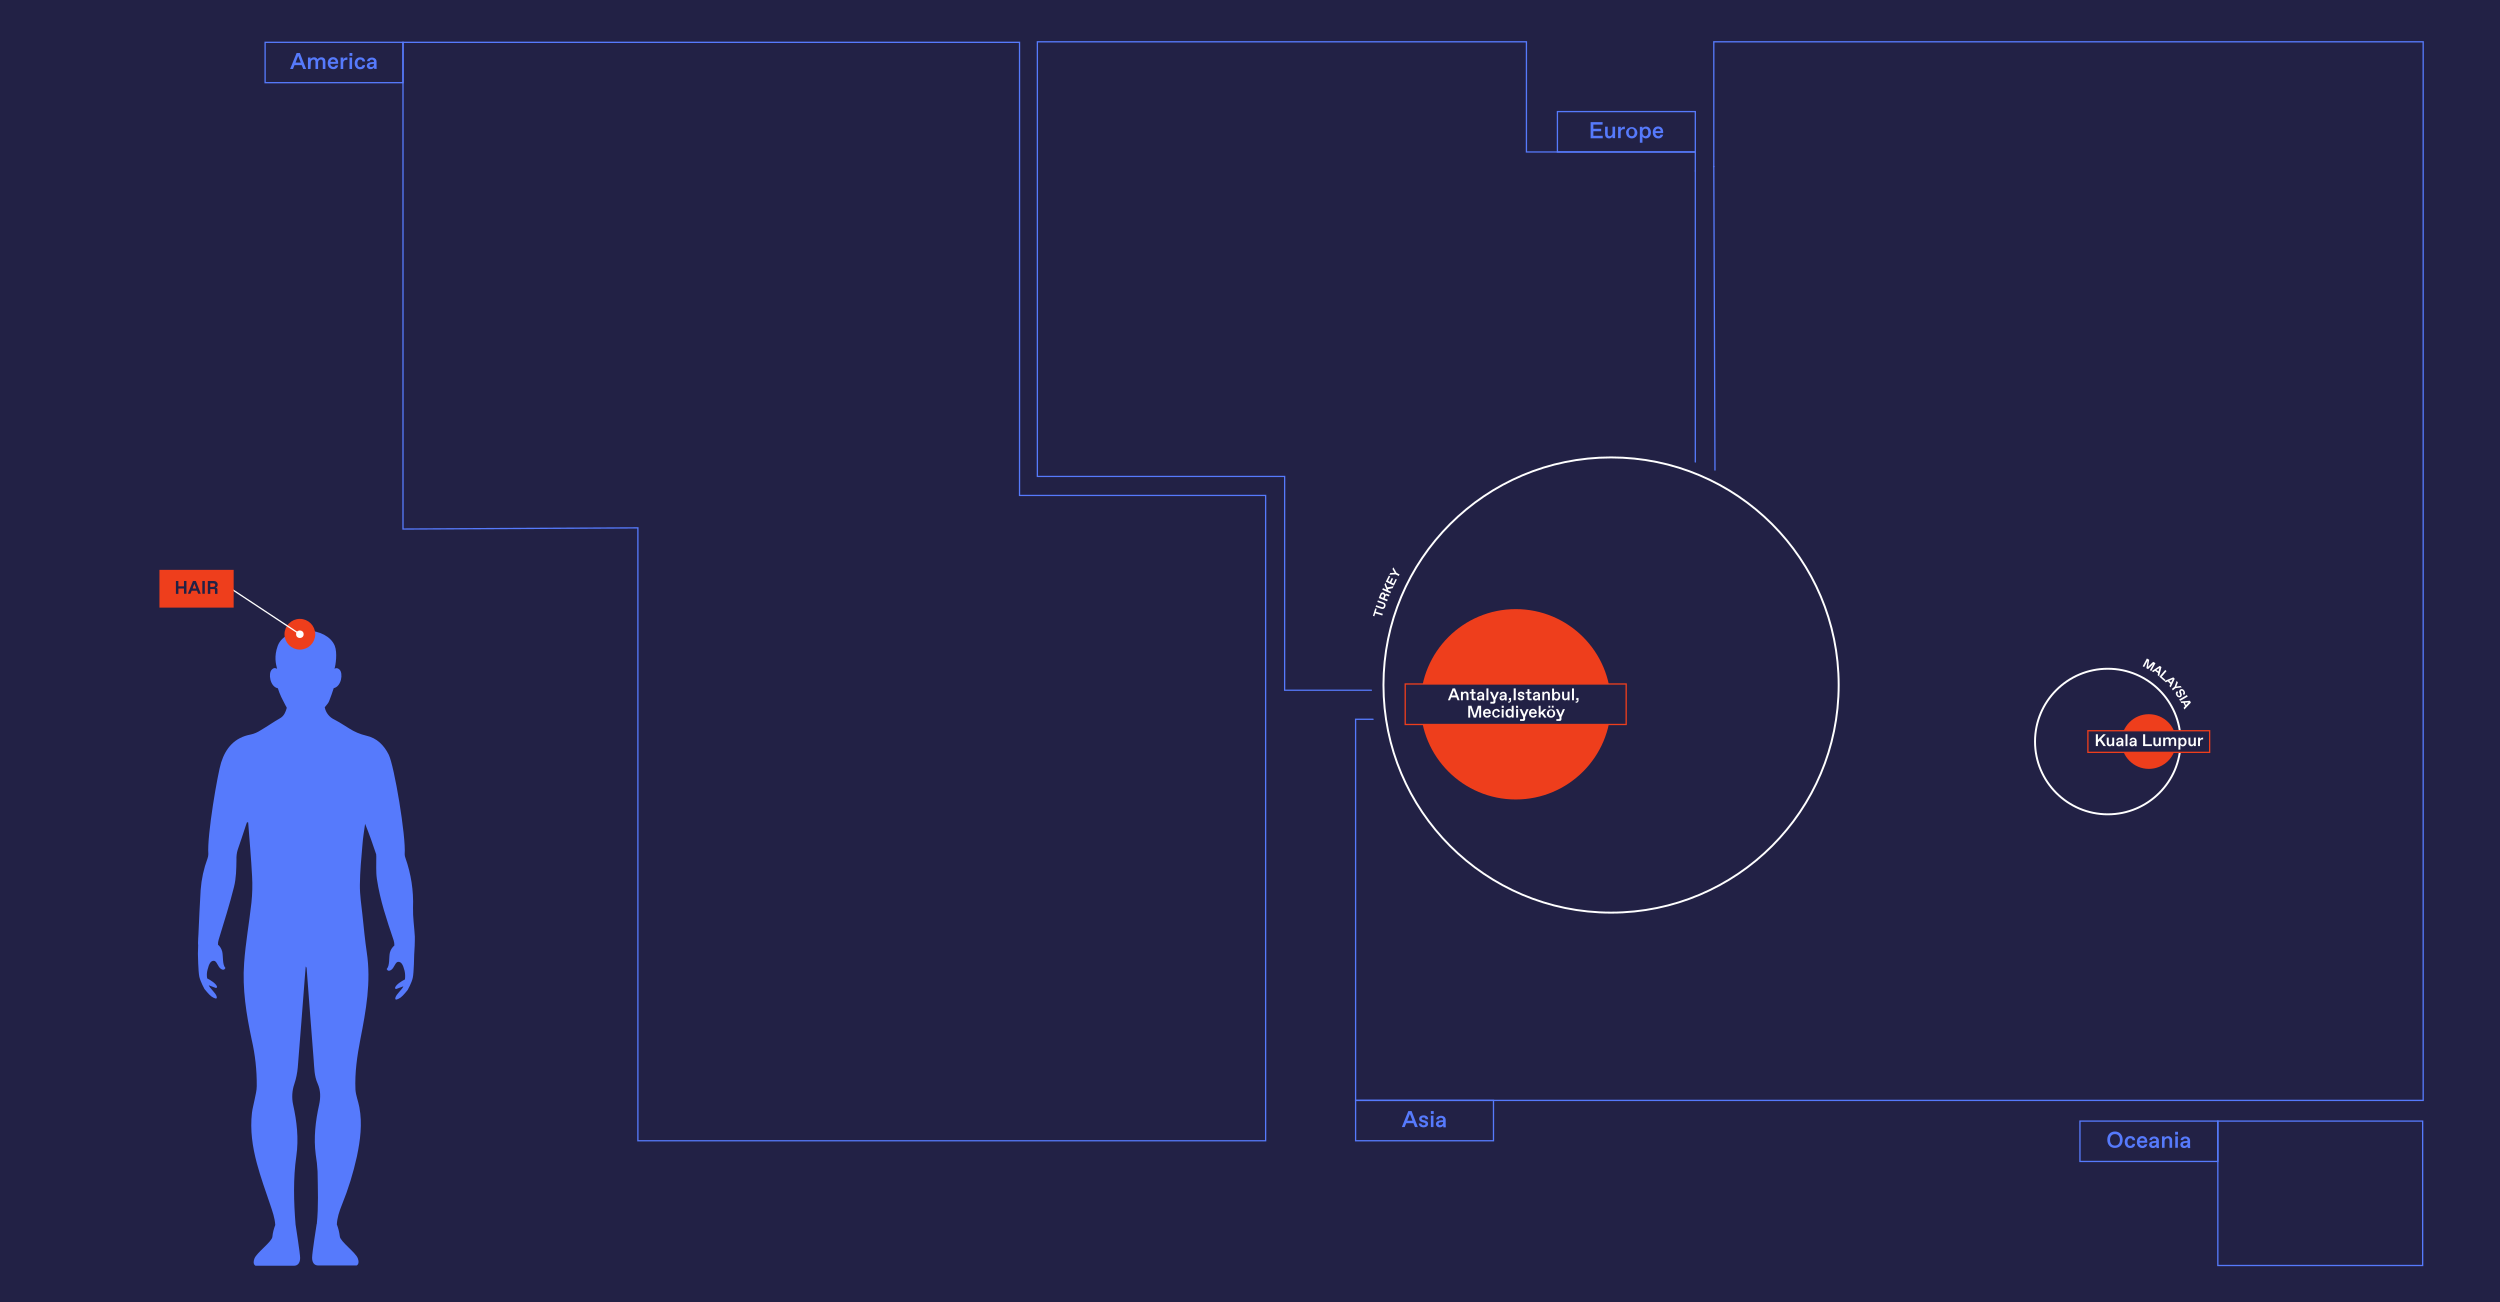 <?xml version="1.0" encoding="utf-8"?>
<!-- Generator: Adobe Illustrator 24.3.0, SVG Export Plug-In . SVG Version: 6.00 Build 0)  -->
<svg version="1.1" id="Livello_1" xmlns="http://www.w3.org/2000/svg" xmlns:xlink="http://www.w3.org/1999/xlink" x="0px" y="0px"
	 viewBox="0 0 1920 1000" style="enable-background:new 0 0 1920 1000;" xml:space="preserve">
<style type="text/css">
	.st0{fill:#222145;}
	.st1{fill:#567AFC;}
	.st2{fill:#EE3E1C;}
	.st3{fill:none;stroke:#FFFFFF;stroke-miterlimit:10;}
	.st4{fill:#EE3E1C;stroke:#EE3E1C;stroke-width:2.5;stroke-miterlimit:10;}
	.st5{fill:#FFFFFF;}
	.st6{fill:none;stroke:#FFFFFF;stroke-width:1.5;stroke-miterlimit:10;}
	.st7{fill:none;stroke:#567AFC;stroke-miterlimit:10;}
	.st8{fill:none;stroke:#567AFC;stroke-linecap:round;stroke-miterlimit:10;}
	.st9{fill:#222145;stroke:#EE3E1C;stroke-miterlimit:10;}
</style>
<rect y="0" class="st0" width="1924.6" height="1000.1"/>
<g>
	<path class="st1" d="M318.5,726.1c0-0.2,0-0.3,0-0.5c0-2.1,0.2-4.1,0.1-6.2c-0.4-7.5-1.6-14.9-1.4-22.4c0.5-12.9-1.5-25.8-5.8-38
		c-0.4-1-0.6-2-0.6-3c1.1-13.5-8-67.9-12.3-76.5c-3.7-7.3-9.1-12.7-17.2-14.5c-4.7-1.1-9.2-3-13.2-5.6c-3.7-2.3-7.4-4.7-11.2-6.7
		c-3.9-1.8-6.7-5.3-7.5-9.5c1.2-1.6,2.8-3.1,3.4-4.8c1.3-3.3,2.4-6.5,3.5-9.9c6-1.3,7.4-11.5,4.4-14.3c-1.5-1.4-2.8-1.2-3.8-0.6
		c0.9-2.7,2.3-12.3,0.2-17.6c-2.9-7.2-11.8-11.5-21-11.7c-9.1-0.2-19.8,3.4-22.8,11.7c-3,8.3-1.4,14-0.5,17.7l0,0
		c-1-0.7-2.4-1.1-4,0.5c-3,2.8-1.5,13.2,4.6,14.4c0.7,2.2,1.5,4.4,2.5,6.5c1.1,2.4,2.4,4.6,3.5,6.9c0.3,0.6,0.9,1.3,0.8,1.8
		c-0.9,3.1-2,6-5.1,7.8c-5.1,2.9-9.9,6.3-15,9.3c-2.3,1.5-4.8,2.6-7.5,3.2c-12.4,2.3-19.2,10.3-22.8,21.6
		c-2.5,7.7-10.9,55.8-9.8,70.2c0,1.1-0.2,2.2-0.6,3.3c-2.9,7.8-4.7,16-5.3,24.3c-0.7,11.3-1.2,22.7-1.7,34c-0.1,2.1-0.3,4.2-0.3,6.2
		c0,0.6,0,1.1,0,1.7h0.1l-0.2,7c0,0,0.2,13.9,1.1,17.8s3.9,9.3,3.9,9.3s3.5,4.5,5.4,5.8c1.9,1.3,4.8,2.8,4,0
		c-0.7-2.7-5.2-6.2-6.1-8.6c1.6,0.6,4.6,1.8,5.3,2c1,0.4,1.1-0.9,1.1-0.9c-0.8-2.5-4.9-5-7.6-6.4c-0.4-2.2-0.3-4.5,0.3-6.7
		c1.2-4.9,2.6-6.9,4.9-6.8c2.3,0.1,2.9,4.7,5.5,6.3s3.3-0.8,3.3-0.8c-2.4-2.6-1.6-8.7-2.4-12.4c-0.5-2.1-1.6-4.1-3.3-5.5
		c0-1.3,0.1-2.5,0.5-3.7c4.1-13.5,8.4-26.9,11.8-40.6c1.7-6.7,1.8-13.9,1.9-20.8c-0.1-2.7,0.2-5.4,1-7.9c2.2-6.3,4.3-12.7,6.4-19.1
		c0.2-0.7,0.5-1.3,0.7-1.9c0.3,0,0.6,0,0.9,0.1c1,13.8,2.3,27.5,3,41.3c0.4,6.8,0.2,13.6-0.5,20.4c-1.7,15.4-4.5,30.8-5.6,46.2
		c-1.5,19.9,1.7,39.6,5.8,58.9c2.7,11.7,4,23.7,3.9,35.7c0,3.5-1,7-1.7,10.6c-0.6,3.3-1.6,6.6-2,10c-1.5,13.2,0.4,26.2,3.8,38.8
		c2.9,10.8,6.7,21.3,10.3,31.9c1.7,5.1,3.5,10.1,3.8,15.4c-1.1,2.9-1.9,5.9-2.2,9c-0.2,3.8-12.1,12.2-13.8,16.8s0.9,5.5,0.9,5.5
		h29.5c3,0,4.7-2.3,4.7-6c0-3.6-3.3-24-3.5-25.7c-1.4-17.5-1.9-35.1,0.6-52.6c1.9-13.3,0.4-26.5-2.5-39.5
		c-1.1-5.2-0.8-10.6,0.9-15.6c1.4-4.2,2.3-8.5,2.7-13c1.9-22.9,3.6-45.9,5.4-68.9c0.2-2.8,0.5-5.7,0.7-8.5c0.4,0.3,0.7,0.8,0.7,1.3
		c1.8,23.4,3.5,46.9,5.4,70.3c0.5,6.2,0.4,12.5,3.1,18.4c2.3,5.2,2.3,10.6,1.1,16.1c-2.8,12.6-4.3,25.4-2.6,38.4
		c0.7,4.3,1.2,8.6,1.4,12.9c0.2,13.5,0.8,27-0.6,40.4l-0.1,0c0,0-3.5,22.1-3.5,25.8s1.6,6,4.7,6h29.5c0,0,2.6-1,0.9-5.5
		c-1.6-4.5-13.5-12.9-13.8-16.8c-0.4-3.1-1.1-6.1-2.2-9l-0.1,0c0.2-5.3,1.9-10.3,3.9-15.3c4.9-12,8.7-24.4,11.5-37.1
		c2.6-12.5,4.3-25.1,1.9-37.8c-0.8-4.5-2.7-9-3-13.5c-0.6-13.1,1.3-25.9,3.8-38.9c4.3-21.9,8.3-44,4.9-66.5
		c-1.4-9.5-2.3-19-3.3-28.5c-0.8-7.8-2.1-15.6-2-23.4c0.1-10.4,1.1-20.8,2-31.2c0.4-5.3,1.3-10.5,2-15.7c3.2,7.8,5.9,15.6,8.5,23.4
		c0.1,0.6,0.1,1.1,0.1,1.7c0.1,5.8-0.4,11.8,0.5,17.5c2.4,16.1,7.6,31.4,12.8,46.8c0.4,1.3,0.6,2.6,0.6,4c-1.7,1.5-3,3.5-3.5,5.7
		c-0.8,3.6,0.1,9.8-2.4,12.4c0,0,0.7,2.4,3.3,0.8s3.2-6.2,5.5-6.3s3.7,2,4.9,6.8c0.5,2.2,0.6,4.5,0.3,6.7c-2.7,1.4-6.8,3.9-7.6,6.4
		c0,0,0,1.3,1.1,0.9c0.8-0.3,3.7-1.4,5.3-2c-0.9,2.4-5.3,5.9-6.1,8.6c-0.8,2.8,2.1,1.3,4,0s5.4-5.8,5.4-5.8s3.1-5.5,3.9-9.3
		c0.9-3.8,1.1-17.8,1.1-17.8L318.5,726.1z"/>
	<circle id="Hair_2" class="st2" cx="230.3" cy="487.1" r="11.8"/>
	<line class="st3" x1="230.8" y1="487.4" x2="177.4" y2="452.1"/>
	<rect x="123.7" y="438.9" class="st4" width="54.5" height="26.5"/>
	<g>
		<path class="st0" d="M135.1,446.2h1.9v4.1h4.3v-4.1h1.9v9.8h-1.9V452H137v4.1h-1.9V446.2z"/>
		<path class="st0" d="M151.3,453.7h-4.1l-0.9,2.3h-2l3.9-9.8h2.2l3.8,9.8h-2L151.3,453.7z M149.3,448.3l-1.4,3.7h2.8L149.3,448.3z"
			/>
		<path class="st0" d="M155.4,446.2h1.9v9.8h-1.9V446.2z"/>
		<path class="st0" d="M159.6,446.2h4.6c1.5-0.1,2.9,1,3,2.6c0,0,0,0.1,0,0.1c0.1,1.1-0.6,2.1-1.7,2.5c1.1,0,1.5,0.5,1.5,1.4v3.3
			h-1.9v-2.8c0-0.7-0.2-0.9-0.9-0.9h-2.7v3.7h-1.9L159.6,446.2z M163.6,450.7c1.1,0,1.7-0.5,1.7-1.4c0-0.9-0.6-1.3-1.7-1.3h-2.1v2.8
			L163.6,450.7z"/>
	</g>
	<circle class="st5" cx="230.3" cy="487.1" r="2.9"/>
</g>
<g>
	<circle class="st6" cx="1237.3" cy="526.1" r="174.8"/>
	<circle class="st2" cx="1164.1" cy="540.9" r="73.1"/>
</g>
<g>
	<polygon class="st7" points="489.9,405.4 489.9,876.1 972,876.1 972,708.8 972,708.8 972,380.5 783,380.5 783,32.5 309.5,32.5 
		309.5,406.3 	"/>
	<rect x="203.6" y="32.5" class="st7" width="105.9" height="31"/>
	<g>
		<path class="st1" d="M227.8,40.7h2.5l4.8,12.3h-2.2l-1.2-3h-5.5l-1.2,3h-2.2L227.8,40.7z M229,42.9l-2,5.2h4L229,42.9z"/>
		<path class="st1" d="M238.5,53h-2v-8.8h2v1.2c0.6-0.9,1.6-1.4,2.6-1.4c1.2-0.1,2.2,0.5,2.8,1.6c0.6-1,1.7-1.6,2.9-1.6
			c2.2,0,3.1,1.4,3.1,3.3V53h-2v-5.4c0-1.2-0.5-1.9-1.5-1.9h-0.1c-1.2,0.1-2.1,1.1-2,2.3c0,0,0,0,0,0.1V53h-2v-5.4
			c0-1.2-0.5-1.9-1.5-1.9h-0.1c-1.2,0.1-2.1,1.1-2,2.3c0,0,0,0,0,0.1L238.5,53z"/>
		<path class="st1" d="M255.9,53.1c-2.2,0-4.2-1.6-4.2-4.6c0-2.8,1.7-4.6,4.1-4.6c2.5,0,3.9,1.8,3.9,4.2c0,0.2,0,0.7,0,0.9h-6
			c0,1.3,1,2.3,2.2,2.4h0.1c0.8,0.1,1.5-0.5,1.7-1.2h2C259.4,52,257.8,53.3,255.9,53.1z M257.8,47.5c0-1-0.8-1.9-1.8-1.9
			c0,0-0.1,0-0.1,0h-0.1c-1.1,0-2,0.8-2,1.9H257.8z"/>
		<path class="st1" d="M261.7,44.2h2V46c0.3-1.2,1.4-2,2.5-1.9h0.6V46h-0.8c-1.2-0.1-2.2,0.7-2.4,1.9c0,0.2,0,0.3,0,0.5V53h-2V44.2z
			"/>
		<path class="st1" d="M268.4,40.7h2.2v2.2h-2.2V40.7z M268.4,44.2h2V53h-2V44.2z"/>
		<path class="st1" d="M280.4,50c-0.2,2.1-1.6,3.2-3.8,3.2c-2.5,0-4.2-1.9-4.2-4.6c0-2.7,1.7-4.6,4.2-4.6c2.2,0,3.6,1.1,3.8,3.2h-2
			c-0.1-0.9-0.8-1.6-1.7-1.5h-0.1c-1.5,0-2.1,1.4-2.1,2.9c0,1.6,0.6,2.9,2.1,2.9h0.1c0.9,0,1.7-0.6,1.7-1.5L280.4,50z"/>
		<path class="st1" d="M284.6,53.1c-1.5,0.1-2.8-1-2.9-2.4c0,0,0-0.1,0-0.1c0-1.9,1.6-2.7,3.2-2.8l2.3-0.2v-0.2
			c0.1-0.8-0.6-1.6-1.4-1.6c-0.1,0-0.1,0-0.2,0h-0.1c-0.8-0.1-1.5,0.4-1.6,1.2h-2c0.1-1.6,1.6-2.8,3.7-2.8c2.2,0,3.6,1.3,3.6,3.2V51
			c0,0.6,0,1.3,0.1,1.9h-1.9c-0.1-0.4-0.1-0.8-0.1-1.2C286.7,52.6,285.7,53.2,284.6,53.1z M285.1,51.5c1.1,0,2.1-0.8,2.1-1.9V49
			l-2,0.2c-0.8,0.1-1.5,0.5-1.5,1.2c0,0.6,0.6,1.1,1.2,1.1c0,0,0,0,0.1,0H285.1z"/>
	</g>
	<rect x="1041.1" y="845.1" class="st7" width="105.9" height="31"/>
	<g>
		<path class="st1" d="M1081.6,853.3h2.5l4.8,12.3h-2.2l-1.2-3h-5.5l-1.2,3h-2.2L1081.6,853.3z M1082.8,855.5l-2,5.2h4L1082.8,855.5
			z"/>
		<path class="st1" d="M1089.6,862.8h2c0.1,0.8,0.8,1.5,1.6,1.4c0,0,0,0,0.1,0h0.1c0.8,0,1.4-0.4,1.4-1c0-0.5-0.3-0.8-1-1l-1.2-0.3
			c-1.7-0.4-2.7-1.1-2.7-2.6c0-1.7,1.4-2.7,3.4-2.7c2.3,0,3.5,1.2,3.5,3h-2c0-0.8-0.6-1.4-1.4-1.4c0,0,0,0-0.1,0h-0.2
			c-0.8,0-1.3,0.4-1.3,1c0,0.5,0.4,0.8,1.2,1l1.3,0.3c1.5,0.4,2.5,1.1,2.5,2.6c0,1.5-1.3,2.7-3.5,2.7
			C1091,865.8,1089.7,864.6,1089.6,862.8z"/>
		<path class="st1" d="M1098.9,853.3h2.2v2.2h-2.2V853.3z M1098.9,856.8h2v8.8h-2V856.8z"/>
		<path class="st1" d="M1105.7,865.8c-1.5,0.1-2.8-1-2.9-2.4c0,0,0-0.1,0-0.1c0-1.9,1.6-2.7,3.2-2.8l2.3-0.2v-0.2
			c0.1-0.8-0.6-1.6-1.4-1.6c-0.1,0-0.1,0-0.2,0h-0.1c-0.8-0.1-1.5,0.4-1.6,1.2h-2c0.1-1.6,1.6-2.8,3.7-2.8c2.2,0,3.6,1.3,3.6,3.2
			v3.8c0,0.6,0,1.3,0.1,1.9h-1.9c-0.1-0.4-0.1-0.8-0.1-1.2C1107.8,865.3,1106.8,865.8,1105.7,865.8z M1106.2,864.1
			c1.1,0,2.1-0.8,2.1-1.9v-0.5l-2,0.2c-0.8,0.1-1.5,0.5-1.5,1.2c0,0.6,0.6,1.1,1.2,1.1c0,0,0,0,0.1,0H1106.2z"/>
	</g>
	<polyline class="st8" points="1316.2,127.9 1316.2,32.1 1861,32.1 1861,845.1 1041.1,845.1 1041.1,552.4 1054.5,552.4 	"/>
	<rect x="1196.1" y="85.7" class="st7" width="105.9" height="31"/>
	<g>
		<path class="st1" d="M1221.6,93.8h9.2v1.9h-7.1v3.2h6v1.9h-6v3.5h7.2v1.9h-9.3V93.8z"/>
		<path class="st1" d="M1240.4,106.1h-2v-1.4c-0.5,1-1.5,1.7-2.7,1.6c-2,0-3-1.4-3-3.3v-5.7h2v5.4c0,1.3,0.5,1.9,1.5,1.9h0.2
			c1.2-0.1,2.1-1.3,2-2.5v-4.8h2V106.1z"/>
		<path class="st1" d="M1242.8,97.4h2v1.8c0.3-1.2,1.4-2,2.5-1.9h0.6v1.9h-0.8c-1.2-0.1-2.2,0.7-2.4,1.9c0,0.2,0,0.3,0,0.5v4.5h-2
			V97.4z"/>
		<path class="st1" d="M1248.8,101.7c0.1-2.4,2.2-4.2,4.6-4.1s4.2,2.2,4.1,4.6c-0.1,2.3-2,4.1-4.3,4.1c-2.4,0-4.3-1.9-4.3-4.2
			C1248.8,102,1248.8,101.9,1248.8,101.7z M1255.4,101.7c0-1.8-0.9-2.9-2.2-2.9h-0.2c-1.3,0-2.2,1.1-2.2,2.9c0,1.8,0.9,2.9,2.2,2.9
			h0.2C1254.5,104.7,1255.4,103.6,1255.4,101.7z"/>
		<path class="st1" d="M1267.9,101.7c0,2.6-1.5,4.6-3.9,4.6c-1,0-2-0.5-2.6-1.4v4.7h-2V97.4h2v1.2c0.6-0.9,1.6-1.4,2.7-1.4
			C1266.4,97.2,1267.9,99.1,1267.9,101.7z M1261.4,101.7c0,1.9,1.1,2.9,2.2,2.9h0.1c1.2,0,2.2-1.1,2.2-2.9c0-1.9-0.9-2.9-2.2-2.9
			h-0.1C1262.4,98.8,1261.4,99.9,1261.4,101.7z"/>
		<path class="st1" d="M1273.5,106.3c-2.2,0-4.2-1.6-4.2-4.6c0-2.8,1.7-4.6,4.1-4.6c2.5,0,3.9,1.8,3.9,4.2c0,0.2,0,0.7,0,0.9h-6
			c0,1.3,1,2.3,2.2,2.4h0.1c0.8,0.1,1.5-0.5,1.7-1.2h2C1276.9,105.2,1275.3,106.5,1273.5,106.3z M1275.4,100.7c0-1-0.8-1.8-1.8-1.9
			c0,0-0.1,0-0.1,0h-0.1c-1.1,0-2,0.8-2,1.9H1275.4z"/>
	</g>
	<polyline class="st8" points="1302,131.3 1302,116.7 1172.3,116.7 1172.3,32.1 796.7,32.1 796.7,365.9 986.6,365.9 986.6,530.1 
		1053.2,530.1 	"/>
	<line class="st8" x1="1302" y1="354.8" x2="1302" y2="131.3"/>
	<line class="st8" x1="1317.1" y1="361" x2="1316.2" y2="127.9"/>
	<rect x="1597.4" y="861" class="st7" width="105.9" height="31"/>
	<g>
		<path class="st1" d="M1618.4,875.3c0-4,2.5-6.3,5.9-6.3c3.4,0,5.9,2.4,5.9,6.3c0,4-2.5,6.3-5.9,6.3
			C1620.9,881.7,1618.4,879.3,1618.4,875.3z M1624.4,879.8c2.2,0,3.7-1.7,3.7-4.4c0-2.8-1.5-4.4-3.7-4.4h-0.2
			c-2.2,0-3.7,1.7-3.7,4.4c0,2.8,1.5,4.4,3.7,4.4H1624.4z"/>
		<path class="st1" d="M1639.8,878.5c-0.2,2.1-1.6,3.2-3.8,3.2c-2.5,0-4.2-1.9-4.2-4.6s1.7-4.6,4.2-4.6c2.2,0,3.6,1.1,3.8,3.2h-2
			c-0.1-0.9-0.8-1.6-1.7-1.5h-0.1c-1.5,0-2.1,1.4-2.1,2.9s0.6,2.9,2.1,2.9h0.1c0.9,0,1.7-0.6,1.7-1.5L1639.8,878.5z"/>
		<path class="st1" d="M1645.3,881.7c-2.2,0-4.2-1.6-4.2-4.6c0-2.8,1.7-4.6,4.1-4.6c2.5,0,3.9,1.8,3.9,4.2c0,0.2,0,0.7,0,0.9h-6
			c0,1.3,1,2.3,2.2,2.4h0.1c0.8,0.1,1.5-0.5,1.7-1.2h2C1648.8,880.6,1647.1,881.8,1645.3,881.7z M1647.2,876.1c0-1-0.8-1.9-1.8-1.9
			c0,0-0.1,0-0.1,0h-0.1c-1.1,0-2,0.8-2,1.9H1647.2z"/>
		<path class="st1" d="M1653.4,881.7c-1.5,0.1-2.8-1-2.9-2.4c0,0,0-0.1,0-0.1c0-1.9,1.6-2.7,3.2-2.8l2.3-0.2v-0.2
			c0.1-0.8-0.6-1.6-1.4-1.6c-0.1,0-0.1,0-0.2,0h-0.1c-0.8-0.1-1.5,0.4-1.6,1.2h-2c0.1-1.6,1.6-2.8,3.7-2.8c2.2,0,3.6,1.3,3.6,3.2
			v3.8c0,0.6,0,1.3,0.1,1.9h-1.9c-0.1-0.4-0.1-0.8-0.1-1.2C1655.5,881.2,1654.5,881.7,1653.4,881.7z M1653.9,880
			c1.1,0,2.1-0.8,2.1-1.9v-0.5l-2,0.2c-0.8,0.1-1.5,0.5-1.5,1.2c0,0.6,0.6,1.1,1.2,1.1c0,0,0,0,0.1,0H1653.9z"/>
		<path class="st1" d="M1662.4,881.5h-2v-8.8h2v1.3c0.6-0.9,1.6-1.5,2.7-1.4c1.6-0.1,3,1.1,3.1,2.7c0,0.2,0,0.4,0,0.5v5.7h-2v-5.4
			c0-1.2-0.5-1.9-1.5-1.9h-0.2c-1.2,0.1-2.2,1.1-2.1,2.4c0,0,0,0,0,0V881.5z"/>
		<path class="st1" d="M1670.5,869.2h2.2v2.2h-2.2V869.2z M1670.6,872.7h2v8.8h-2V872.7z"/>
		<path class="st1" d="M1677.4,881.7c-1.5,0.1-2.8-1-2.9-2.4c0,0,0-0.1,0-0.1c0-1.9,1.6-2.7,3.2-2.8l2.3-0.2v-0.2
			c0.1-0.8-0.6-1.6-1.4-1.6c-0.1,0-0.1,0-0.2,0h-0.1c-0.8-0.1-1.5,0.4-1.6,1.2h-2c0.1-1.6,1.6-2.8,3.7-2.8c2.2,0,3.6,1.3,3.6,3.2
			v3.8c0,0.6,0,1.3,0.1,1.9h-1.9c-0.1-0.4-0.1-0.8-0.1-1.2C1679.5,881.2,1678.5,881.7,1677.4,881.7z M1677.9,880
			c1.1,0,2.1-0.8,2.1-1.9v-0.5l-2,0.2c-0.8,0.1-1.5,0.5-1.5,1.2c0,0.6,0.6,1.1,1.2,1.1c0,0,0,0,0.1,0H1677.9z"/>
	</g>
	<rect x="1703.3" y="861" class="st7" width="157.3" height="110.9"/>
</g>
<g>
	<circle class="st6" cx="1618.8" cy="569.5" r="55.9"/>
	<g>
		<path class="st5" d="M1649.3,507.5l-2.6,4.8l-1.1-0.6l3.2-6l1.8,1l-1,5.5l4-3.9l1.8,1l-3.2,6l-1.1-0.6l2.6-4.7l-4,3.9l-1.3-0.7
			L1649.3,507.5z"/>
		<path class="st5" d="M1657.4,516.9l-2.3-1.7l-1.4,1l-1.1-0.8l6.1-4l1.3,0.9l-1.8,7.1l-1.1-0.8L1657.4,516.9z M1658.4,513l-2.3,1.5
			l1.6,1.1L1658.4,513z"/>
		<path class="st5" d="M1662.9,514.5l1,0.9l-3.7,4.3l2.9,2.5l-0.8,0.9l-3.9-3.4L1662.9,514.5z"/>
		<path class="st5" d="M1666.9,525.4l-2-2.1l-1.6,0.7l-1-1l6.8-2.8l1.1,1.1l-3.1,6.6l-1-1L1666.9,525.4z M1668.6,521.7l-2.6,1.1
			l1.4,1.4L1668.6,521.7z"/>
		<path class="st5" d="M1668,529.1l2.1-1.7l1.6-4.5l0.9,1.2l-1.2,3.2l3.3-0.5l0.9,1.1l-4.8,0.6l-2.1,1.7L1668,529.1z"/>
		<path class="st5" d="M1676.6,531.1L1676.6,531.1c-0.5-0.7-1-0.8-1.4-0.6c-0.4,0.2-0.4,0.6-0.2,1.1l0.4,1c0.5,0.9,0.3,2.1-0.6,2.7
			c-1,0.6-2.3,0.4-3.2-1c-1-1.6-0.7-2.8,0.5-3.6l0.7,1.1c-0.6,0.5-0.7,1.3-0.2,1.9c0,0,0,0.1,0.1,0.1l0.1,0.1
			c0.4,0.6,0.9,0.7,1.3,0.5c0.3-0.2,0.4-0.5,0.2-1.1l-0.5-1.2c-0.5-0.9-0.2-2,0.7-2.6c0.9-0.6,2.2-0.4,3.1,1
			c0.9,1.4,0.6,2.7-0.4,3.4l-0.7-1.1C1676.9,532.4,1677,531.7,1676.6,531.1C1676.6,531.1,1676.6,531.1,1676.6,531.1z"/>
		<path class="st5" d="M1679.5,533.8l0.7,1.1l-5.9,3.4l-0.7-1.1L1679.5,533.8z"/>
		<path class="st5" d="M1678.1,542.4l-1.2-2.6l-1.7,0.1l-0.6-1.2l7.3-0.5l0.7,1.4l-5,5.3l-0.6-1.3L1678.1,542.4z M1680.8,539.5
			l-2.8,0.2l0.8,1.8L1680.8,539.5z"/>
	</g>
	<circle class="st2" cx="1650.3" cy="569.5" r="21"/>
	<g>
		<path class="st5" d="M1056.2,471l-0.7,2.3l-1.1-0.3l1.8-5.8l1.1,0.3l-0.7,2.3l5.4,1.6l-0.4,1.3L1056.2,471z"/>
		<path class="st5" d="M1060.7,467.5l-4.2-1.5l0.4-1.2l4,1.4c1,0.4,1.6,0.1,1.9-0.7l0-0.1c0.3-0.8,0-1.4-1-1.7l-4-1.4l0.4-1.2
			l4.2,1.5c1.5,0.5,2.1,1.6,1.5,3.4C1063.4,467.5,1062.2,468,1060.7,467.5z"/>
		<path class="st5" d="M1058.9,459.3l1.2-3c0.3-1,1.4-1.6,2.4-1.3c0,0,0,0,0.1,0c0.7,0.2,1.2,0.9,1.2,1.7c0.3-0.7,0.7-0.9,1.3-0.6
			l2.1,0.8l-0.5,1.2l-1.8-0.7c-0.5-0.2-0.6-0.1-0.8,0.4l-0.7,1.8l2.4,1l-0.5,1.2L1058.9,459.3z M1062.8,457.9
			c0.3-0.7,0.1-1.2-0.5-1.5c-0.6-0.2-1,0-1.3,0.7l-0.5,1.4l1.8,0.7L1062.8,457.9z"/>
		<path class="st5" d="M1065.9,452.5l0.5,1.2l1.9,0.8l-0.5,1.2l-6.2-2.8l0.5-1.2l2.8,1.2l-1.6-3.9l0.7-1.5l1.5,3.6l4.8-0.9l-0.7,1.5
			L1065.9,452.5z"/>
		<path class="st5" d="M1064.3,446.7l2.3-4.6l1.1,0.5l-1.7,3.5l1.4,0.7l1.4-2.9l1.1,0.5l-1.4,2.9l1.6,0.8l1.7-3.5l1,0.5l-2.3,4.7
			L1064.3,446.7z"/>
		<path class="st5" d="M1074.2,442.4l-2.4-1.3l-4.8,0.3l0.7-1.3l3.4-0.2l-1.7-2.9l0.7-1.3l2.4,4.2l2.4,1.3L1074.2,442.4z"/>
	</g>
</g>
<rect x="1079.2" y="525.3" class="st9" width="169.7" height="31.1"/>
<g>
	<path class="st5" d="M1115.6,528.7h1.9l3.5,9.1h-1.6l-0.9-2.2h-4l-0.9,2.2h-1.6L1115.6,528.7z M1116.5,530.3l-1.5,3.8h3
		L1116.5,530.3z"/>
	<path class="st5" d="M1123.5,537.8h-1.5v-6.5h1.5v0.9c0.4-0.7,1.2-1.1,2-1.1c1.2-0.1,2.2,0.8,2.3,2c0,0.1,0,0.3,0,0.4v4.2h-1.5v-4
		c0-0.9-0.4-1.4-1.1-1.4h-0.1c-0.9,0.1-1.6,0.8-1.6,1.7c0,0,0,0,0,0V537.8z"/>
	<path class="st5" d="M1133.4,537.8h-1.6c-0.8,0.1-1.5-0.5-1.6-1.2c0-0.1,0-0.2,0-0.3v-3.7h-1.4v-1.2h1.4v-2.1h1.5v2.1h1.5v1.2h-1.5
		v3.3c0,0.5,0.1,0.6,0.6,0.6h1.1V537.8z"/>
	<path class="st5" d="M1136.4,538c-1.1,0.1-2-0.7-2.1-1.8c0,0,0-0.1,0-0.1c0-1.4,1.2-2,2.4-2.1l1.7-0.1v-0.2c0.1-0.6-0.4-1.2-1-1.2
		c-0.1,0-0.1,0-0.2,0h-0.1c-0.6-0.1-1.1,0.3-1.2,0.9h-1.5c0.2-1.3,1.4-2.2,2.7-2.1c1.3-0.2,2.5,0.8,2.7,2.1c0,0.1,0,0.2,0,0.3v2.8
		c0,0.5,0,1,0.1,1.4h-1.4c0-0.3-0.1-0.6-0.1-0.9C1138,537.6,1137.2,538,1136.4,538z M1136.8,536.7c0.8,0,1.5-0.6,1.6-1.4v-0.4
		l-1.5,0.1c-0.6,0.1-1.1,0.3-1.1,0.9c0,0.5,0.4,0.8,0.9,0.8C1136.6,536.7,1136.7,536.7,1136.8,536.7L1136.8,536.7z"/>
	<path class="st5" d="M1141.6,528.7h1.5v9.1h-1.5V528.7z"/>
	<path class="st5" d="M1144.6,540.4V539h1.8c0.5,0,0.6-0.1,0.6-0.6v-0.9l-2.8-6.2h1.7l1.9,4.3l1.8-4.3h1.6l-2.7,6.1v1.4
		c0.1,0.8-0.4,1.5-1.2,1.6c-0.1,0-0.2,0-0.4,0H1144.6z"/>
	<path class="st5" d="M1153.7,538c-1.1,0.1-2-0.7-2.1-1.8c0,0,0-0.1,0-0.1c0-1.4,1.2-2,2.4-2.1l1.7-0.1v-0.2c0.1-0.6-0.4-1.2-1-1.2
		c-0.1,0-0.1,0-0.2,0h-0.1c-0.6-0.1-1.1,0.3-1.2,0.9h-1.5c0.2-1.3,1.4-2.2,2.7-2.1c1.3-0.2,2.5,0.8,2.7,2.1c0,0.1,0,0.2,0,0.3v2.8
		c0,0.5,0,1,0.1,1.4h-1.4c0-0.3-0.1-0.6-0.1-0.9C1155.2,537.6,1154.5,538,1153.7,538z M1154,536.7c0.8,0,1.5-0.6,1.6-1.4v-0.4
		l-1.5,0.1c-0.6,0.1-1.1,0.3-1.1,0.9c0,0.5,0.4,0.8,0.9,0.8C1153.9,536.7,1153.9,536.7,1154,536.7L1154,536.7z"/>
	<path class="st5" d="M1158.3,539.7v-0.9h0.5c0.4,0,0.8-0.3,0.8-0.7c0-0.1,0-0.1,0-0.2v-0.2h-0.8v-1.7h1.7v2c0,0.9-0.7,1.6-1.5,1.7
		c0,0-0.1,0-0.1,0H1158.3z"/>
	<path class="st5" d="M1162.5,528.7h1.6v9.1h-1.6V528.7z"/>
	<path class="st5" d="M1165.6,535.7h1.5c0,0.6,0.6,1.1,1.2,1c0,0,0,0,0,0h0.1c0.6,0,1-0.3,1-0.7c0-0.4-0.2-0.6-0.8-0.7l-0.9-0.2
		c-1.2-0.3-2-0.8-2-1.9c0-1.2,1.1-2,2.5-2c1.7,0,2.6,0.9,2.6,2.2h-1.5c0-0.6-0.5-1-1.1-1c0,0,0,0,0,0h-0.1c-0.6,0-1,0.3-1,0.7
		c0,0.4,0.3,0.6,0.9,0.7l0.9,0.2c1.1,0.3,1.8,0.8,1.8,1.9c0,1.1-1,2-2.6,2C1166.6,538,1165.6,537.1,1165.6,535.7z"/>
	<path class="st5" d="M1176.3,537.8h-1.6c-0.8,0.1-1.5-0.5-1.6-1.2c0-0.1,0-0.2,0-0.3v-3.7h-1.4v-1.2h1.4v-2.1h1.5v2.1h1.5v1.2h-1.5
		v3.3c0,0.5,0.1,0.6,0.6,0.6h1.1V537.8z"/>
	<path class="st5" d="M1179.3,538c-1.1,0.1-2-0.7-2.1-1.8c0,0,0-0.1,0-0.1c0-1.4,1.2-2,2.4-2.1l1.7-0.1v-0.2c0.1-0.6-0.4-1.2-1-1.2
		c-0.1,0-0.1,0-0.2,0h-0.1c-0.6-0.1-1.1,0.3-1.2,0.9h-1.5c0.2-1.3,1.4-2.2,2.7-2.1c1.3-0.2,2.5,0.8,2.7,2.1c0,0.1,0,0.2,0,0.3v2.8
		c0,0.5,0,1,0.1,1.4h-1.4c0-0.3-0.1-0.6-0.1-0.9C1180.9,537.6,1180.1,538,1179.3,538z M1179.7,536.7c0.8,0,1.5-0.6,1.6-1.4v-0.4
		l-1.5,0.1c-0.6,0.1-1.1,0.3-1.1,0.9c0,0.5,0.4,0.8,0.9,0.8C1179.6,536.7,1179.6,536.7,1179.7,536.7L1179.7,536.7z"/>
	<path class="st5" d="M1186,537.8h-1.5v-6.5h1.5v0.9c0.4-0.7,1.2-1.1,2-1.1c1.2-0.1,2.2,0.8,2.3,2c0,0.1,0,0.3,0,0.4v4.2h-1.5v-4
		c0-0.9-0.4-1.4-1.1-1.4h-0.1c-0.9,0.1-1.6,0.8-1.6,1.7c0,0,0,0,0,0V537.8z"/>
	<path class="st5" d="M1195.5,538c-0.8,0-1.5-0.4-2-1v0.9h-1.5v-9.1h1.5v3.5c0.4-0.6,1.2-1,1.9-1c1.8,0,2.9,1.5,2.9,3.4
		S1197.3,538,1195.5,538z M1195.2,536.7h0.1c0.9,0,1.6-0.8,1.6-2.2c0-1.4-0.7-2.1-1.6-2.1h-0.1c-0.8,0-1.6,0.8-1.6,2.2
		S1194.4,536.7,1195.2,536.7L1195.2,536.7z"/>
	<path class="st5" d="M1205.4,537.8h-1.5v-1.1c-0.6,1.1-1.9,1.5-3,0.9c-0.8-0.4-1.3-1.3-1.2-2.2v-4.2h1.5v4c0,0.9,0.4,1.4,1.1,1.4
		h0.1c0.9-0.1,1.6-0.9,1.5-1.8v-3.6h1.5V537.8z"/>
	<path class="st5" d="M1207.3,528.7h1.5v9.1h-1.5V528.7z"/>
	<path class="st5" d="M1210.1,539.7v-0.9h0.5c0.4,0,0.8-0.3,0.8-0.7c0-0.1,0-0.1,0-0.2v-0.2h-0.8v-1.7h1.7v2c0,0.9-0.7,1.6-1.5,1.7
		c0,0-0.1,0-0.1,0H1210.1z"/>
	<path class="st5" d="M1129.1,543.6v7.5h-1.5V542h2.5l2.5,7.5l2.4-7.5h2.5v9.1h-1.5v-7.5l-2.4,7.5h-1.8L1129.1,543.6z"/>
	<path class="st5" d="M1142.1,551.2c-1.7,0-3.1-1.4-3.1-3.1c0-0.1,0-0.2,0-0.3c-0.2-1.7,1-3.2,2.7-3.4c0.1,0,0.2,0,0.3,0
		c1.6-0.1,2.9,1.2,2.9,2.7c0,0.1,0,0.3,0,0.4c0,0.1,0,0.5,0,0.7h-4.5c0,0.9,0.7,1.7,1.6,1.8h0.1c0.6,0,1.1-0.3,1.3-0.9h1.5
		C1144.6,550.4,1143.4,551.3,1142.1,551.2z M1143.5,547c0-0.7-0.6-1.4-1.3-1.4c0,0-0.1,0-0.1,0h-0.1c-0.8,0-1.4,0.6-1.5,1.4H1143.5z
		"/>
	<path class="st5" d="M1151.9,548.8c-0.1,1.4-1.3,2.4-2.6,2.4c-0.1,0-0.1,0-0.2,0c-1.9-0.1-3.3-1.8-3.1-3.7c0.1-1.7,1.5-3,3.1-3.1
		c1.4-0.2,2.6,0.8,2.8,2.2c0,0.1,0,0.1,0,0.2h-1.5c0-0.7-0.6-1.2-1.3-1.1h-0.1c-1.1,0-1.6,1-1.6,2.2s0.5,2.2,1.6,2.2h0.1
		c0.7,0,1.2-0.5,1.3-1.1H1151.9z"/>
	<path class="st5" d="M1153.3,542h1.6v1.6h-1.6V542z M1153.3,544.6h1.5v6.5h-1.5V544.6z"/>
	<path class="st5" d="M1156.2,547.8c0-1.9,1.1-3.4,2.9-3.4c0.8,0,1.5,0.4,1.9,1V542h1.5v9.1h-1.5v-0.9c-0.5,0.6-1.2,1-2,1
		C1157.3,551.2,1156.2,549.7,1156.2,547.8z M1161.1,547.8c0-1.4-0.8-2.2-1.6-2.2h-0.1c-0.9,0-1.6,0.8-1.6,2.1c0,1.4,0.7,2.2,1.6,2.2
		h0.1C1160.3,550,1161.1,549.2,1161.1,547.8z"/>
	<path class="st5" d="M1164.3,542h1.6v1.6h-1.6V542z M1164.4,544.6h1.5v6.5h-1.5V544.6z"/>
	<path class="st5" d="M1167.4,553.6v-1.3h1.8c0.5,0,0.6-0.1,0.6-0.6v-0.9l-2.8-6.2h1.7l1.9,4.3l1.8-4.3h1.6l-2.7,6.1v1.4
		c0.1,0.8-0.4,1.5-1.2,1.6c-0.1,0-0.2,0-0.4,0H1167.4z"/>
	<path class="st5" d="M1177.4,551.2c-1.7,0-3.1-1.4-3.1-3.1c0-0.1,0-0.2,0-0.3c-0.2-1.7,1-3.2,2.7-3.4c0.1,0,0.2,0,0.3,0
		c1.6-0.1,2.9,1.2,2.9,2.7c0,0.1,0,0.3,0,0.4c0,0.1,0,0.5,0,0.7h-4.5c0,0.9,0.7,1.7,1.6,1.8h0.1c0.6,0,1.1-0.3,1.3-0.9h1.5
		C1180,550.4,1178.8,551.3,1177.4,551.2z M1178.8,547c0-0.7-0.6-1.4-1.3-1.4c0,0-0.1,0-0.1,0h-0.1c-0.8,0-1.4,0.6-1.5,1.4H1178.8z"
		/>
	<path class="st5" d="M1184,548.2l-0.8,0.8v2h-1.5V542h1.5v5.2l2.6-2.6h1.9l-2.6,2.6l2.7,3.9h-1.8L1184,548.2z"/>
	<path class="st5" d="M1188,547.8c0.1-1.8,1.6-3.1,3.4-3c1.8,0.1,3.1,1.6,3,3.4c-0.1,1.7-1.5,3-3.2,3c-1.7,0-3.2-1.4-3.2-3.1
		C1188,548,1188,547.9,1188,547.8z M1189.2,542h1.4v1.5h-1.4V542z M1192.9,547.8c0-1.4-0.7-2.2-1.6-2.2h-0.1c-1,0-1.6,0.8-1.6,2.2
		s0.7,2.2,1.6,2.2h0.1C1192.2,550,1192.9,549.2,1192.9,547.8z M1191.8,542h1.4v1.5h-1.4V542z"/>
	<path class="st5" d="M1195.3,553.6v-1.3h1.8c0.5,0,0.6-0.1,0.6-0.6v-0.9l-2.8-6.2h1.7l1.9,4.3l1.8-4.3h1.6l-2.7,6.1v1.4
		c0.1,0.8-0.4,1.5-1.2,1.6c-0.1,0-0.2,0-0.4,0H1195.3z"/>
</g>
<rect x="1603.5" y="561.2" class="st9" width="93.5" height="16.6"/>
<g>
	<path class="st5" d="M1612.6,568.8l-1.4,1.4v2.8h-1.6v-9.1h1.6v4.3l4.1-4.3h2l-3.6,3.7l3.7,5.4h-1.9L1612.6,568.8z"/>
	<path class="st5" d="M1623.7,573h-1.5V572c-0.6,1.1-1.9,1.5-3,0.9c-0.8-0.4-1.3-1.3-1.2-2.2v-4.2h1.5v4c0,0.9,0.4,1.4,1.1,1.4h0.1
		c0.9-0.1,1.6-0.9,1.5-1.8v-3.6h1.5V573z"/>
	<path class="st5" d="M1627.3,573.2c-1.1,0.1-2-0.7-2.1-1.8c0,0,0-0.1,0-0.1c0-1.4,1.2-2,2.4-2.1l1.7-0.1v-0.2
		c0.1-0.6-0.4-1.2-1-1.2c-0.1,0-0.1,0-0.2,0h-0.1c-0.6-0.1-1.1,0.3-1.2,0.9h-1.5c0.2-1.3,1.4-2.2,2.7-2.1c1.3-0.2,2.5,0.8,2.7,2.1
		c0,0.1,0,0.2,0,0.3v2.8c0,0.5,0,1,0.1,1.4h-1.4c0-0.3-0.1-0.6-0.1-0.9C1628.8,572.8,1628.1,573.2,1627.3,573.2z M1627.6,571.9
		c0.8,0,1.5-0.6,1.6-1.4v-0.4l-1.5,0.1c-0.6,0.1-1.1,0.3-1.1,0.9c0,0.5,0.4,0.8,0.9,0.8C1627.5,571.9,1627.5,571.9,1627.6,571.9
		L1627.6,571.9z"/>
	<path class="st5" d="M1632.4,563.9h1.5v9.1h-1.5V563.9z"/>
	<path class="st5" d="M1637.5,573.2c-1.1,0.1-2-0.7-2.1-1.8c0,0,0-0.1,0-0.1c0-1.4,1.2-2,2.4-2.1l1.7-0.1v-0.2
		c0.1-0.6-0.4-1.2-1-1.2c-0.1,0-0.1,0-0.2,0h-0.1c-0.6-0.1-1.1,0.3-1.2,0.9h-1.5c0.2-1.3,1.4-2.2,2.7-2.1c1.3-0.2,2.5,0.8,2.7,2.1
		c0,0.1,0,0.2,0,0.3v2.8c0,0.5,0,1,0.1,1.4h-1.4c0-0.3-0.1-0.6-0.1-0.9C1639,572.8,1638.3,573.2,1637.5,573.2z M1637.8,571.9
		c0.8,0,1.5-0.6,1.6-1.4v-0.4l-1.5,0.1c-0.6,0.1-1.1,0.3-1.1,0.9c0,0.5,0.4,0.8,0.9,0.8C1637.7,571.9,1637.7,571.9,1637.8,571.9
		L1637.8,571.9z"/>
	<path class="st5" d="M1645.9,563.9h1.6v7.7h5.2v1.4h-6.8V563.9z"/>
	<path class="st5" d="M1659.5,573h-1.5V572c-0.6,1.1-1.9,1.5-3,0.9c-0.8-0.4-1.3-1.3-1.2-2.2v-4.2h1.5v4c0,0.9,0.4,1.4,1.1,1.4h0.1
		c0.9-0.1,1.6-0.9,1.5-1.8v-3.6h1.5V573z"/>
	<path class="st5" d="M1662.8,573h-1.5v-6.5h1.5v0.9c0.4-0.7,1.2-1.1,2-1.1c0.9-0.1,1.7,0.4,2.1,1.2c0.5-0.7,1.3-1.2,2.1-1.2
		c1.2-0.1,2.2,0.8,2.3,2c0,0.1,0,0.3,0,0.4v4.2h-1.5v-4c0-0.9-0.3-1.4-1.1-1.4h-0.1c-0.9,0.1-1.6,0.8-1.5,1.7c0,0,0,0,0,0v3.6h-1.5
		v-4c0-0.9-0.3-1.4-1.1-1.4h-0.1c-0.9,0.1-1.6,0.8-1.5,1.7c0,0,0,0,0,0V573z"/>
	<path class="st5" d="M1679.3,569.8c0,1.9-1.1,3.4-2.9,3.4c-0.8,0-1.5-0.4-1.9-1v3.5h-1.5v-9.1h1.5v0.9c0.5-0.6,1.2-1,2-1
		C1678.3,566.4,1679.3,567.9,1679.3,569.8z M1674.5,569.8c0,1.4,0.8,2.2,1.6,2.2h0.1c0.9,0,1.6-0.8,1.6-2.1c0-1.4-0.7-2.2-1.6-2.2
		h-0.1C1675.3,567.6,1674.5,568.4,1674.5,569.8z"/>
	<path class="st5" d="M1686.4,573h-1.5V572c-0.6,1.1-1.9,1.5-3,0.9c-0.8-0.4-1.3-1.3-1.2-2.2v-4.2h1.5v4c0,0.9,0.4,1.4,1.1,1.4h0.1
		c0.9-0.1,1.6-0.9,1.5-1.8v-3.6h1.5V573z"/>
	<path class="st5" d="M1688.2,566.5h1.5v1.4c0.2-0.9,1-1.4,1.9-1.4h0.4v1.4h-0.6c-0.9-0.1-1.7,0.6-1.8,1.4c0,0.1,0,0.3,0,0.4v3.3
		h-1.5V566.5z"/>
</g>
</svg>
